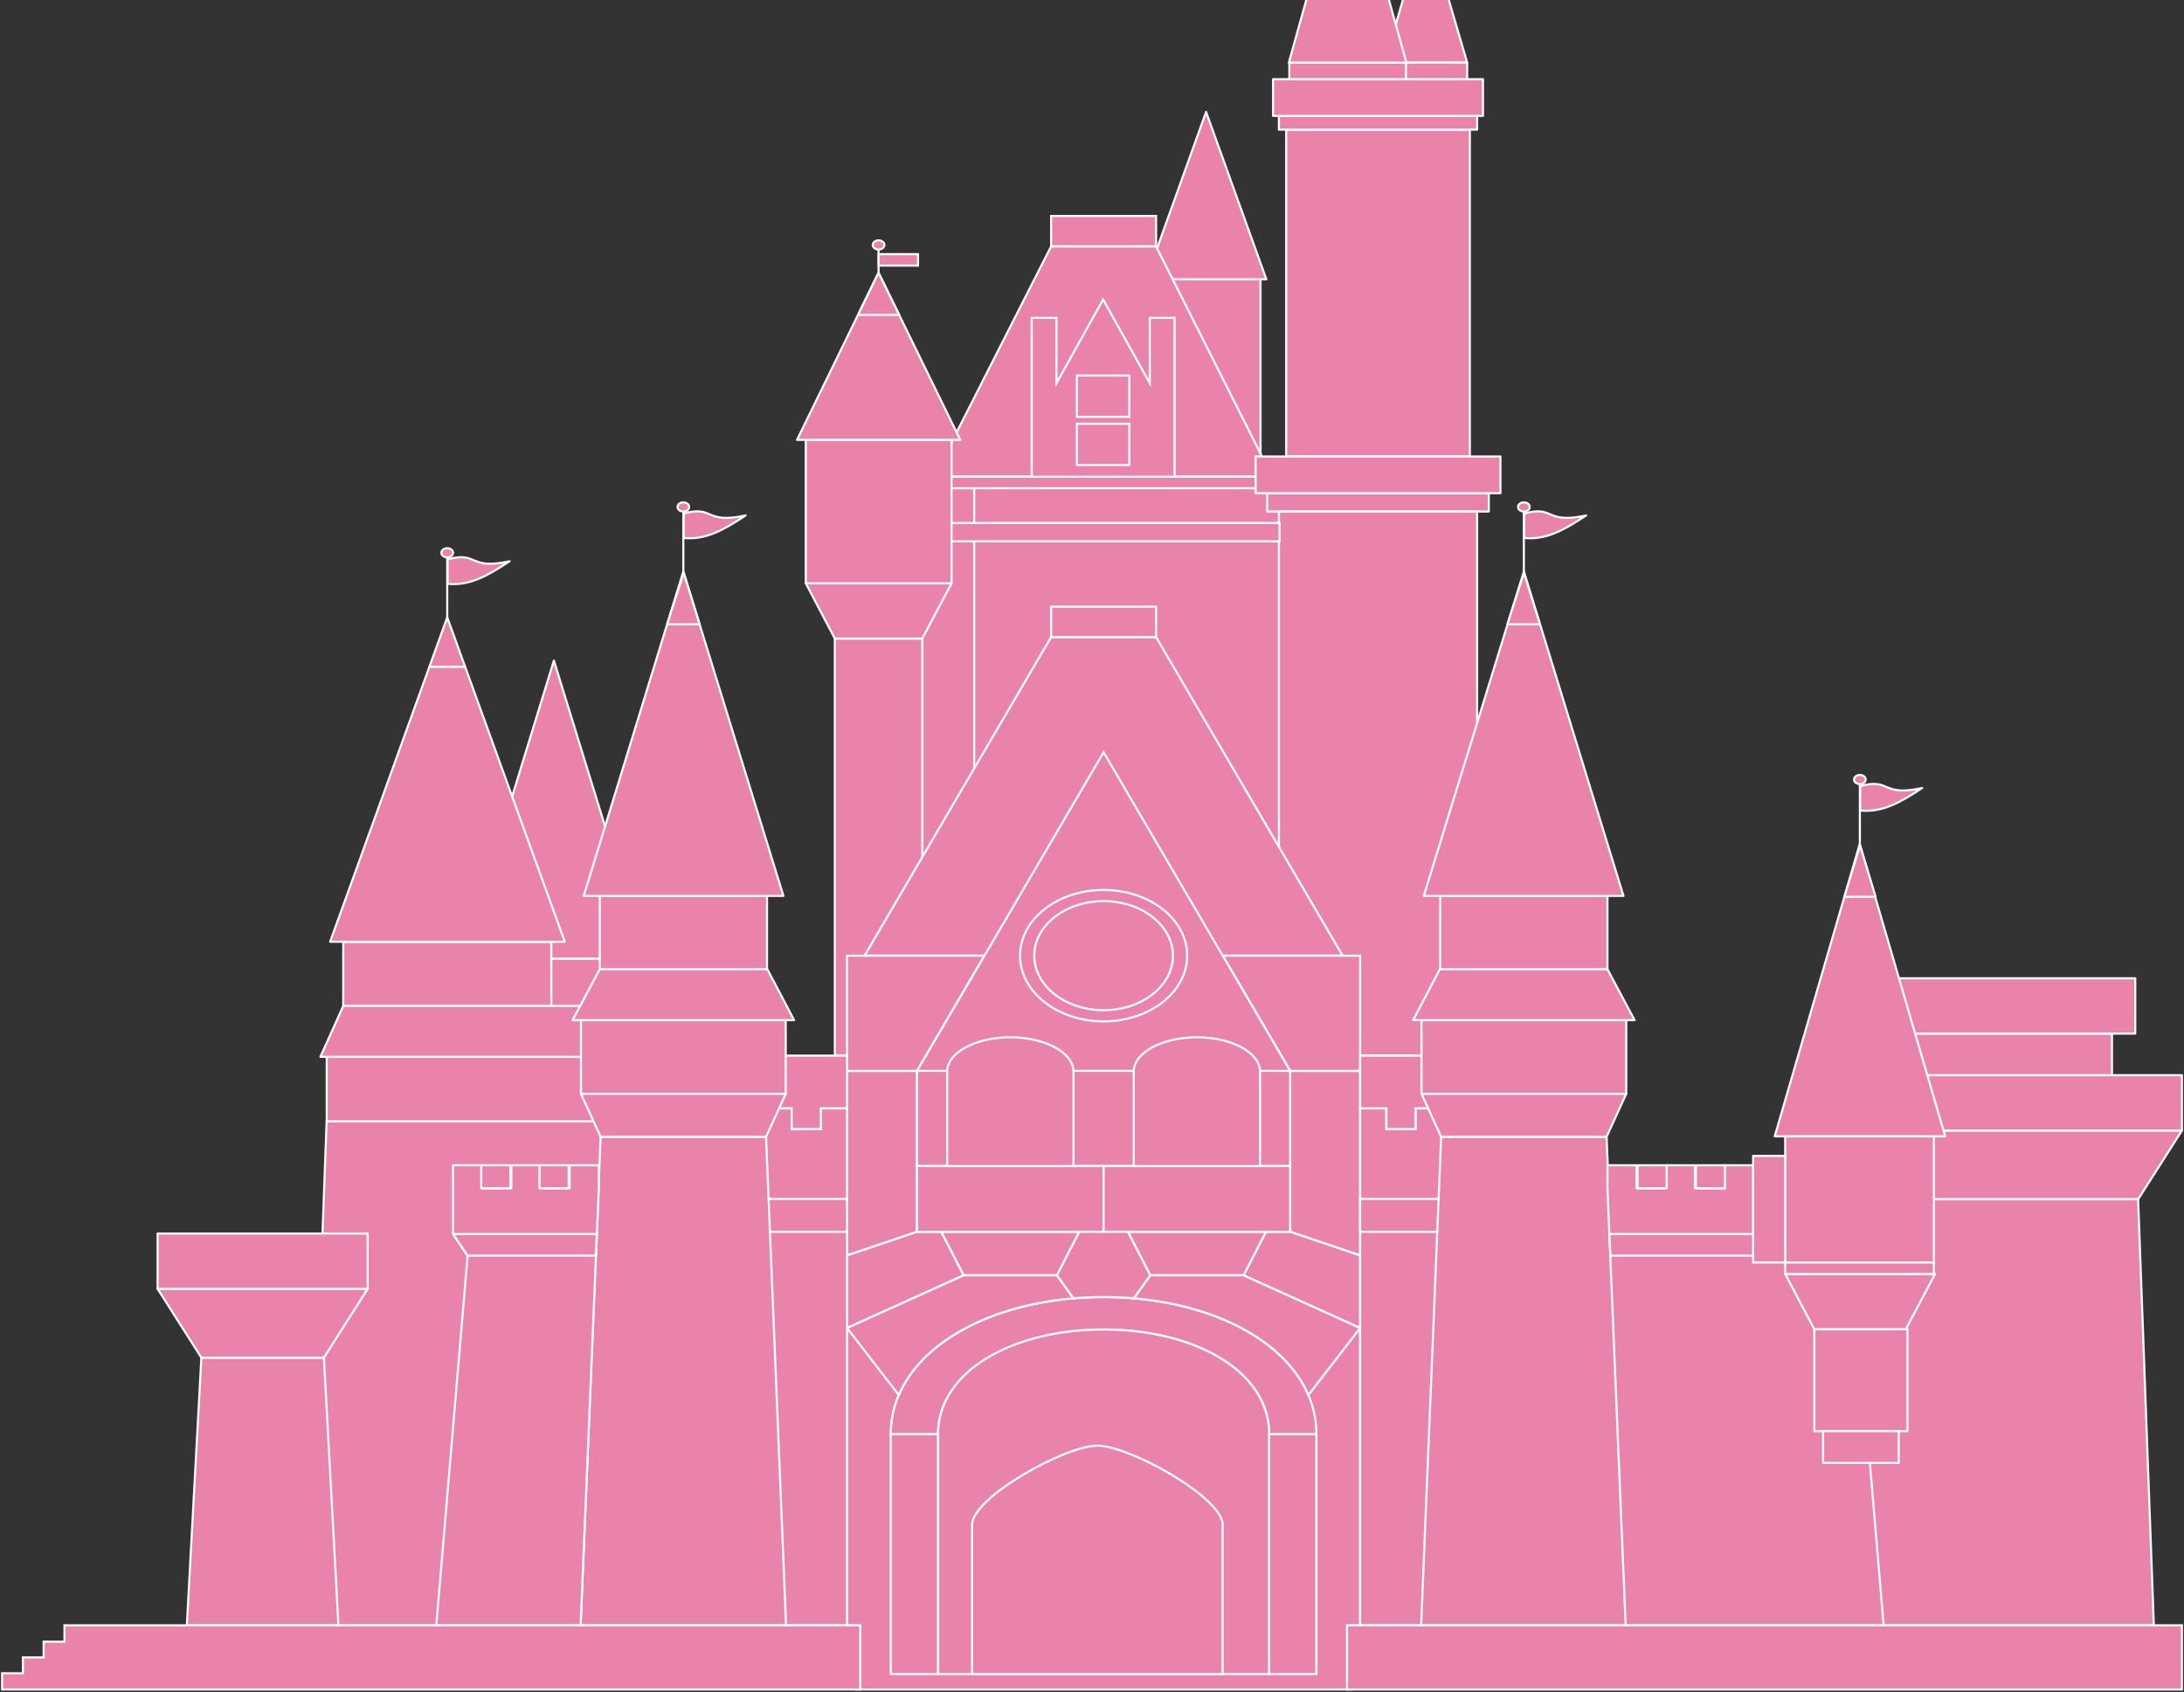 <svg width="1044" height="809" viewBox="0 0 1044 809" fill="none" xmlns="http://www.w3.org/2000/svg">
<rect x="0" y="0" width="1044" height="809" fill="#333333" stroke="none"/>
<path d="M1043 540.447L1022.07 573.343H897.03V540.447H1043Z" fill="#EA83AA" stroke="white" stroke-linecap="round" stroke-linejoin="round"/>
<path d="M301.524 458.318H228.066V490.609H301.524V458.318Z" fill="#EA83AA" stroke="white" stroke-linecap="round" stroke-linejoin="round"/>
<path d="M221.024 458.273L264.772 315.79L308.726 458.273H221.024Z" fill="#EA83AA" stroke="white" stroke-linecap="round" stroke-linejoin="round"/>
<path d="M289.554 536.063L298.428 777.007H147.254L156.131 536.063H289.554Z" fill="#EA83AA" stroke="white" stroke-linecap="round" stroke-linejoin="round"/>
<path d="M289.613 505.244H156.184V536.065H289.613V505.244Z" fill="#EA83AA" stroke="white" stroke-linecap="round" stroke-linejoin="round"/>
<path d="M263.543 450.278H164.08V481.041H263.543V450.278Z" fill="#EA83AA" stroke="white" stroke-linecap="round" stroke-linejoin="round"/>
<path d="M222.32 318.699L269.986 450.223H157.809L205.28 318.71L222.32 318.699Z" fill="#EA83AA" stroke="white" stroke-linecap="round" stroke-linejoin="round"/>
<path d="M164.079 480.91L153.166 505.244H292.517L281.831 480.91H164.079Z" fill="#EA83AA" stroke="white" stroke-linecap="round" stroke-linejoin="round"/>
<path d="M897.03 573.343L889.552 777.007H1029.58L1022.07 573.343H897.03Z" fill="#EA83AA" stroke="white" stroke-linecap="round" stroke-linejoin="round"/>
<path d="M1043 514.013H897.03V540.449H1043V514.013Z" fill="#EA83AA" stroke="white" stroke-linecap="round" stroke-linejoin="round"/>
<path d="M154.832 649.041L161.777 777.008H89.312L96.257 649.041H154.832Z" fill="#EA83AA" stroke="white" stroke-linecap="round" stroke-linejoin="round"/>
<path d="M1020.7 467.695H897.03V494.132H1020.7V467.695Z" fill="#EA83AA" stroke="white" stroke-linecap="round" stroke-linejoin="round"/>
<path d="M1009.56 494.207H897.03V514.011H1009.56V494.207Z" fill="#EA83AA" stroke="white" stroke-linecap="round" stroke-linejoin="round"/>
<path d="M602.565 133.529H550.564V227.923H602.565V133.529Z" fill="#EA83AA" stroke="white" stroke-linecap="round" stroke-linejoin="round"/>
<path d="M605.352 133.534L576.534 53.498L547.777 133.529L605.352 133.534Z" fill="#EA83AA" stroke="white" stroke-linecap="round" stroke-linejoin="round"/>
<path d="M608.138 227.925L552.629 117.766H502.466L446.491 227.925H608.138Z" fill="#EA83AA" stroke="white"/>
<path d="M613.712 227.925H440.917V409.493H613.712V227.925Z" fill="#EA83AA" stroke="white"/>
<path d="M440.884 305.252H399.059V504.661H440.884V305.252Z" fill="#EA83AA" stroke="white"/>
<path d="M552.632 103.241H502.465V117.767H552.632V103.241Z" fill="#EA83AA" stroke="white"/>
<path d="M454.85 278.87L440.884 305.252H399.059L385.18 278.87H454.85Z" fill="#EA83AA" stroke="white" stroke-linecap="round" stroke-linejoin="round"/>
<path d="M454.85 210.275H385.18V278.871H454.85V210.275Z" fill="#EA83AA" stroke="white" stroke-linecap="round" stroke-linejoin="round"/>
<path d="M459.033 210.279L419.97 130.397L380.996 210.275L459.033 210.279Z" fill="#EA83AA" stroke="white" stroke-linecap="round" stroke-linejoin="round"/>
<path d="M429.825 150.55L419.953 130.397L410.137 150.545L429.825 150.55Z" fill="#EA83AA" stroke="white" stroke-linecap="round" stroke-linejoin="round"/>
<path d="M419.97 130.396V117.642" stroke="white" stroke-linecap="round" stroke-linejoin="round"/>
<path d="M419.97 119.286C421.509 119.286 422.757 118.305 422.757 117.094C422.757 115.884 421.509 114.902 419.97 114.902C418.43 114.902 417.183 115.884 417.183 117.094C417.183 118.305 418.43 119.286 419.97 119.286Z" fill="#EA83AA" stroke="white" stroke-linecap="round" stroke-linejoin="round"/>
<path d="M438.827 121.501H420.014V126.981H438.827V121.501Z" fill="#EA83AA" stroke="white"/>
<path d="M465.677 619.373V232.5" stroke="white"/>
<path d="M711.676 235.78H605.77V244.547H711.676V235.78Z" fill="#EA83AA" stroke="white" stroke-linecap="round" stroke-linejoin="round"/>
<path d="M706.102 244.547H611.344V504.661H706.102V244.547Z" fill="#EA83AA" stroke="white" stroke-linecap="round" stroke-linejoin="round"/>
<path d="M702.618 61.978H614.827V218.152H702.618V61.978Z" fill="#EA83AA" stroke="white" stroke-linecap="round" stroke-linejoin="round"/>
<path d="M650.175 634.899V777.005H645.995V807.697H527.546H409.098V777.005H404.917V634.899" fill="#EA83AA"/>
<path d="M650.175 634.899V777.005H645.995V807.697H527.546H409.098V777.005H404.917V634.899" stroke="white"/>
<path d="M641.814 456.875L552.63 304.563H502.463L413.279 456.875H641.814Z" fill="#EA83AA" stroke="white"/>
<path d="M448.387 685.665C448.387 655.594 483.83 635.601 527.547 635.601C571.264 635.601 606.707 655.594 606.707 685.665H629.273C629.273 647.023 583.728 620.078 527.547 620.078C471.366 620.078 425.821 647.023 425.821 685.665H448.387Z" fill="#EA83AA" stroke="white"/>
<path d="M404.917 511.942H438.362V588.882L404.917 600.197V511.942Z" fill="#EA83AA" stroke="white"/>
<path d="M650.176 511.942H616.731V588.882L650.176 600.197V511.942Z" fill="#EA83AA" stroke="white"/>
<path d="M438.362 588.882L404.917 600.197V634.899L460.658 609.692L449.975 588.882H438.362Z" fill="#EA83AA" stroke="white"/>
<path d="M515.933 588.882L505.25 609.692H460.658L449.975 588.882H515.933Z" fill="#EA83AA" stroke="white"/>
<path d="M527.547 620.078C471.366 620.078 425.821 647.023 425.821 685.665L527.547 620.078Z" fill="#EA83AA"/>
<path d="M527.547 620.078C471.366 620.078 425.821 647.023 425.821 685.665" stroke="white"/>
<path d="M448.465 685.664H425.821V800.295H448.465V685.664Z" fill="#EA83AA" stroke="white"/>
<path d="M629.272 685.664H606.628V800.295H629.272V685.664Z" fill="#EA83AA" stroke="white"/>
<path d="M606.628 800.295V685.665H606.706C606.706 655.594 571.264 635.601 527.546 635.601C483.829 635.601 448.387 655.594 448.387 685.665H448.465V800.295H606.628Z" fill="#EA83AA" stroke="white"/>
<path d="M584.43 800.295V729.008H584.488C584.488 715.915 539.89 691.112 524.562 691.112C509.233 691.112 464.635 715.915 464.635 729.008H464.694V800.295H584.43Z" fill="#EA83AA" stroke="white"/>
<path d="M429.649 666.927C440.458 641.562 473.041 624.072 513.149 620.681L505.25 609.691H460.658L404.917 634.898L429.649 666.927Z" fill="#EA83AA" stroke="white"/>
<path d="M616.731 588.882L650.175 600.197V634.899L594.435 609.692L605.118 588.882H616.731Z" fill="#EA83AA" stroke="white"/>
<path d="M539.16 588.882L549.843 609.692H594.435L605.118 588.882H539.16Z" fill="#EA83AA" stroke="white"/>
<path d="M625.444 666.927C614.636 641.562 582.052 624.072 541.947 620.681L549.843 609.691H594.435L650.176 634.898L625.444 666.927Z" fill="#EA83AA" stroke="white"/>
<path d="M470.608 456.875H404.917V511.942H438.362L470.608 456.875Z" fill="#EA83AA" stroke="white"/>
<path d="M584.491 456.875H650.176V511.942H616.731L584.491 456.875Z" fill="#EA83AA" stroke="white"/>
<path d="M616.731 557.45V511.942L527.546 359.63L438.362 511.942V557.45H616.731Z" fill="#EA83AA" stroke="white"/>
<path d="M527.546 557.45H438.362V588.887H527.546V557.45Z" fill="#EA83AA" stroke="white"/>
<path d="M616.732 557.45H527.547V588.887H616.732V557.45Z" fill="#EA83AA" stroke="white"/>
<path d="M527.546 488.294C549.61 488.294 567.495 474.227 567.495 456.875C567.495 439.523 549.61 425.456 527.546 425.456C505.483 425.456 487.597 439.523 487.597 456.875C487.597 474.227 505.483 488.294 527.546 488.294Z" fill="#EA83AA" stroke="white"/>
<path d="M527.549 482.95C545.86 482.95 560.704 471.276 560.704 456.875C560.704 442.474 545.86 430.8 527.549 430.8C509.239 430.8 494.395 442.474 494.395 456.875C494.395 471.276 509.239 482.95 527.549 482.95Z" fill="#EA83AA" stroke="white"/>
<path d="M438.362 511.942H616.731" stroke="white"/>
<path d="M452.763 557.451V512.319C452.763 503.247 466.28 495.893 482.955 495.893C499.629 495.893 513.149 503.247 513.149 512.319V557.451H452.763Z" fill="#EA83AA" stroke="white"/>
<path d="M602.334 557.451V512.319C602.334 503.247 588.814 495.893 572.139 495.893C555.464 495.893 541.947 503.247 541.947 512.319V557.451H602.334Z" fill="#EA83AA" stroke="white"/>
<path d="M527.546 620.078C532.435 620.078 537.242 620.285 541.944 620.681L549.842 609.691L539.16 588.885H515.93L505.25 609.691L513.146 620.681C517.85 620.285 522.658 620.078 527.546 620.078Z" fill="#EA83AA" stroke="white"/>
<path d="M552.63 290.037H502.463V304.563H552.63V290.037Z" fill="#EA83AA" stroke="white"/>
<path d="M404.918 529.867H392.376V539.73H378.441V529.867H365.899V777.005H404.918V529.867Z" fill="#EA83AA" stroke="white"/>
<path d="M404.918 529.867H392.376V539.73H378.441V529.867H365.899V504.66H404.918V529.867Z" fill="#EA83AA" stroke="white"/>
<path d="M404.918 573.167H365.899V588.883H404.918V573.167Z" fill="#EA83AA" stroke="white"/>
<path d="M689.194 529.867H676.652V539.73H662.717V529.867H650.176V777.005H689.194V529.867Z" fill="#EA83AA" stroke="white"/>
<path d="M689.194 529.867H676.652V539.73H662.717V529.867H650.176V504.66H689.194V529.867Z" fill="#EA83AA" stroke="white"/>
<path d="M689.194 573.167H650.176V588.883H689.194V573.167Z" fill="#EA83AA" stroke="white"/>
<path d="M611.622 250.036H454.85V258.803H611.622V250.036Z" fill="#EA83AA" stroke="white"/>
<path d="M613.713 227.925H454.85V233.405H613.713V227.925Z" fill="#EA83AA" stroke="white"/>
<path d="M561.456 227.926V151.946H549.614V183.181L527.315 143.178L505.019 183.181V151.946H493.174V227.926H561.456Z" fill="#EA83AA" stroke="white"/>
<path d="M539.856 179.524H514.773V199.251H539.856V179.524Z" fill="#EA83AA" stroke="white"/>
<path d="M539.856 202.566H514.773V222.293H539.856V202.566Z" fill="#EA83AA" stroke="white"/>
<path d="M706.102 55.403H611.344V61.979H706.102V55.403Z" fill="#EA83AA" stroke="white" stroke-linecap="round" stroke-linejoin="round"/>
<path d="M708.889 37.867H608.557V55.402H708.889V37.867Z" fill="#EA83AA" stroke="white" stroke-linecap="round" stroke-linejoin="round"/>
<path d="M717.25 218.245H600.195V235.78H717.25V218.245Z" fill="#EA83AA" stroke="white" stroke-linecap="round" stroke-linejoin="round"/>
<path d="M701.333 29.922L681.573 -37.51L661.872 29.918L701.333 29.922Z" fill="#EA83AA" stroke="white" stroke-linecap="round" stroke-linejoin="round"/>
<path d="M672.07 29.922H616.329V37.868H672.07V29.922Z" fill="#EA83AA" stroke="white" stroke-linecap="round" stroke-linejoin="round"/>
<path d="M701.333 29.922H672.069V37.868H701.333V29.922Z" fill="#EA83AA" stroke="white" stroke-linecap="round" stroke-linejoin="round"/>
<path d="M672.29 29.921L644.169 -70.938L616.109 29.917L672.29 29.921Z" fill="#EA83AA" stroke="white" stroke-linecap="round" stroke-linejoin="round"/>
<path d="M213.784 295.146V264.275" stroke="white" stroke-linecap="round" stroke-linejoin="round"/>
<path d="M213.784 266.467C215.323 266.467 216.571 265.486 216.571 264.275C216.571 263.065 215.323 262.083 213.784 262.083C212.244 262.083 210.997 263.065 210.997 264.275C210.997 265.486 212.244 266.467 213.784 266.467Z" fill="#EA83AA" stroke="white" stroke-linecap="round" stroke-linejoin="round"/>
<path d="M213.959 267.414C228.764 263.394 223.714 272.673 243.571 268.326C232.771 275.45 224.41 280.108 213.959 279.104V267.414Z" fill="#EA83AA" stroke="white" stroke-linecap="round" stroke-linejoin="round"/>
<path d="M326.649 273.229V242.359" stroke="white" stroke-linecap="round" stroke-linejoin="round"/>
<path d="M326.649 244.55C328.189 244.55 329.436 243.569 329.436 242.358C329.436 241.148 328.189 240.167 326.649 240.167C325.11 240.167 323.862 241.148 323.862 242.358C323.862 243.569 325.11 244.55 326.649 244.55Z" fill="#EA83AA" stroke="white" stroke-linecap="round" stroke-linejoin="round"/>
<path d="M326.825 245.497C341.63 241.477 336.58 250.755 356.437 246.409C345.638 253.533 337.277 258.19 326.825 257.186V245.497Z" fill="#EA83AA" stroke="white" stroke-linecap="round" stroke-linejoin="round"/>
<path d="M728.446 273.229V242.359" stroke="white" stroke-linecap="round" stroke-linejoin="round"/>
<path d="M728.446 244.55C729.985 244.55 731.233 243.569 731.233 242.358C731.233 241.148 729.985 240.167 728.446 240.167C726.907 240.167 725.659 241.148 725.659 242.358C725.659 243.569 726.907 244.55 728.446 244.55Z" fill="#EA83AA" stroke="white" stroke-linecap="round" stroke-linejoin="round"/>
<path d="M728.621 245.497C743.426 241.477 738.376 250.755 758.233 246.409C747.433 253.533 739.072 258.19 728.621 257.186V245.497Z" fill="#EA83AA" stroke="white" stroke-linecap="round" stroke-linejoin="round"/>
<path d="M688.907 543.504L679.333 777.006H777.554L767.983 543.504H688.907Z" fill="#EA83AA" stroke="white" stroke-linecap="round" stroke-linejoin="round"/>
<path d="M777.386 487.708H679.503V522.912H777.386V487.708Z" fill="#EA83AA" stroke="white" stroke-linecap="round" stroke-linejoin="round"/>
<path d="M768.396 428.359H688.442V463.506H768.396V428.359Z" fill="#EA83AA" stroke="white" stroke-linecap="round" stroke-linejoin="round"/>
<path d="M776.057 428.304L728.444 273.228L680.602 428.304H776.057Z" fill="#EA83AA" stroke="white" stroke-linecap="round" stroke-linejoin="round"/>
<path d="M768.393 463.375L781.397 487.709H675.49L688.266 463.375H768.393Z" fill="#EA83AA" stroke="white" stroke-linecap="round" stroke-linejoin="round"/>
<path d="M679.503 522.911L688.907 543.504H767.983L777.386 522.911H679.503Z" fill="#EA83AA" stroke="white" stroke-linecap="round" stroke-linejoin="round"/>
<path d="M366.189 543.504L375.759 777.006H277.539L287.112 543.504H366.189Z" fill="#EA83AA" stroke="white" stroke-linecap="round" stroke-linejoin="round"/>
<path d="M375.592 487.708H277.709V522.912H375.592V487.708Z" fill="#EA83AA" stroke="white" stroke-linecap="round" stroke-linejoin="round"/>
<path d="M366.654 428.359H286.7V463.506H366.654V428.359Z" fill="#EA83AA" stroke="white" stroke-linecap="round" stroke-linejoin="round"/>
<path d="M279.036 428.304L326.649 273.228L374.491 428.304H279.036Z" fill="#EA83AA" stroke="white" stroke-linecap="round" stroke-linejoin="round"/>
<path d="M286.7 463.375L273.696 487.709H379.603L366.827 463.375H286.7Z" fill="#EA83AA" stroke="white" stroke-linecap="round" stroke-linejoin="round"/>
<path d="M375.592 522.911L366.189 543.504H287.112L277.709 522.911H375.592Z" fill="#EA83AA" stroke="white" stroke-linecap="round" stroke-linejoin="round"/>
<path d="M286.238 568.038V557.079H272.302V568.038H258.367V557.079H244.432V568.038H230.497V557.079H216.562V589.958L223.53 600.262L208.561 777.007H277.539L286.238 568.038Z" fill="#EA83AA" stroke="white" stroke-linecap="round" stroke-linejoin="round"/>
<path d="M243.973 557.079H230.038V568.038H243.973V557.079Z" fill="#EA83AA" stroke="white" stroke-linecap="round" stroke-linejoin="round"/>
<path d="M271.843 557.079H257.908V568.038H271.843V557.079Z" fill="#EA83AA" stroke="white" stroke-linecap="round" stroke-linejoin="round"/>
<path d="M284.785 600.262H223.53L216.562 589.958H285.318L284.785 600.262Z" fill="#EA83AA" stroke="white" stroke-linecap="round" stroke-linejoin="round"/>
<path d="M768.392 568.038V557.079H782.327V568.038H796.262V557.079H810.197V568.038H824.132V557.079H838.068V589.958L885.447 600.262L900.416 777.007H777.09L768.392 568.038Z" fill="#EA83AA" stroke="white" stroke-linecap="round" stroke-linejoin="round"/>
<path d="M824.593 557.079H810.658V568.038H824.593V557.079Z" fill="#EA83AA" stroke="white" stroke-linecap="round" stroke-linejoin="round"/>
<path d="M796.722 557.079H782.787V568.038H796.722V557.079Z" fill="#EA83AA" stroke="white" stroke-linecap="round" stroke-linejoin="round"/>
<path d="M769.847 600.262H853.363V589.958H769.315L769.847 600.262Z" fill="#EA83AA" stroke="white" stroke-linecap="round" stroke-linejoin="round"/>
<path d="M205.28 318.71L213.783 295.147L222.32 318.71H205.28Z" fill="#EA83AA" stroke="white" stroke-linecap="round" stroke-linejoin="round"/>
<path d="M318.91 298.436L326.825 273.792L334.425 298.436H318.91Z" fill="#EA83AA" stroke="white" stroke-linecap="round" stroke-linejoin="round"/>
<path d="M720.572 298.436L728.487 273.792L736.085 298.436H720.572Z" fill="#EA83AA" stroke="white" stroke-linecap="round" stroke-linejoin="round"/>
<path d="M889.059 403.537V372.666" stroke="white" stroke-linecap="round" stroke-linejoin="round"/>
<path d="M889.059 374.858C890.598 374.858 891.846 373.877 891.846 372.666C891.846 371.456 890.598 370.474 889.059 370.474C887.519 370.474 886.271 371.456 886.271 372.666C886.271 373.877 887.519 374.858 889.059 374.858Z" fill="#EA83AA" stroke="white" stroke-linecap="round" stroke-linejoin="round"/>
<path d="M889.234 375.805C904.039 371.785 898.988 381.066 918.846 376.717C908.046 383.84 899.685 388.498 889.234 387.497V375.805Z" fill="#EA83AA" stroke="white" stroke-linecap="round" stroke-linejoin="round"/>
<path d="M848.341 543.271L888.987 403.537L929.861 543.271H848.341Z" fill="#EA83AA" stroke="white" stroke-linecap="round" stroke-linejoin="round"/>
<path d="M881.654 428.745L889.16 404.103L896.57 428.745H881.654Z" fill="#EA83AA" stroke="white" stroke-linecap="round" stroke-linejoin="round"/>
<path d="M924.431 543.272H853.362V604.646H924.431V543.272Z" fill="#EA83AA" stroke="white" stroke-linecap="round" stroke-linejoin="round"/>
<path d="M853.363 552.588H838.034V603.55H853.363V552.588Z" fill="#EA83AA" stroke="white" stroke-linecap="round" stroke-linejoin="round"/>
<path d="M911.804 635.409H867.298V684.179H911.804V635.409Z" fill="#EA83AA" stroke="white"/>
<path d="M925.005 609.031L911.037 635.41H867.242L853.362 609.031H925.005Z" fill="#EA83AA" stroke="white" stroke-linecap="round" stroke-linejoin="round"/>
<path d="M924.431 603.55H853.362V609.029H924.431V603.55Z" fill="#EA83AA" stroke="white"/>
<path d="M907.623 684.18H871.478V699.374H907.623V684.18Z" fill="#EA83AA" stroke="white" stroke-linecap="round" stroke-linejoin="round"/>
<path d="M1043 777.008H643.904V807.699H1043V777.008Z" fill="#EA83AA" stroke="white"/>
<path d="M1 807.699V799.916H10.955V792.351H20.849L20.86 784.842H30.818V777.008H411.244V807.699H1Z" fill="#EA83AA" stroke="white"/>
<path d="M154.832 649.041L175.766 616.141H75.324L96.257 649.041H154.832Z" fill="#EA83AA" stroke="white" stroke-linecap="round" stroke-linejoin="round"/>
<path d="M175.763 589.705H75.324V616.142H175.763V589.705Z" fill="#EA83AA" stroke="white" stroke-linecap="round" stroke-linejoin="round"/>
</svg>
